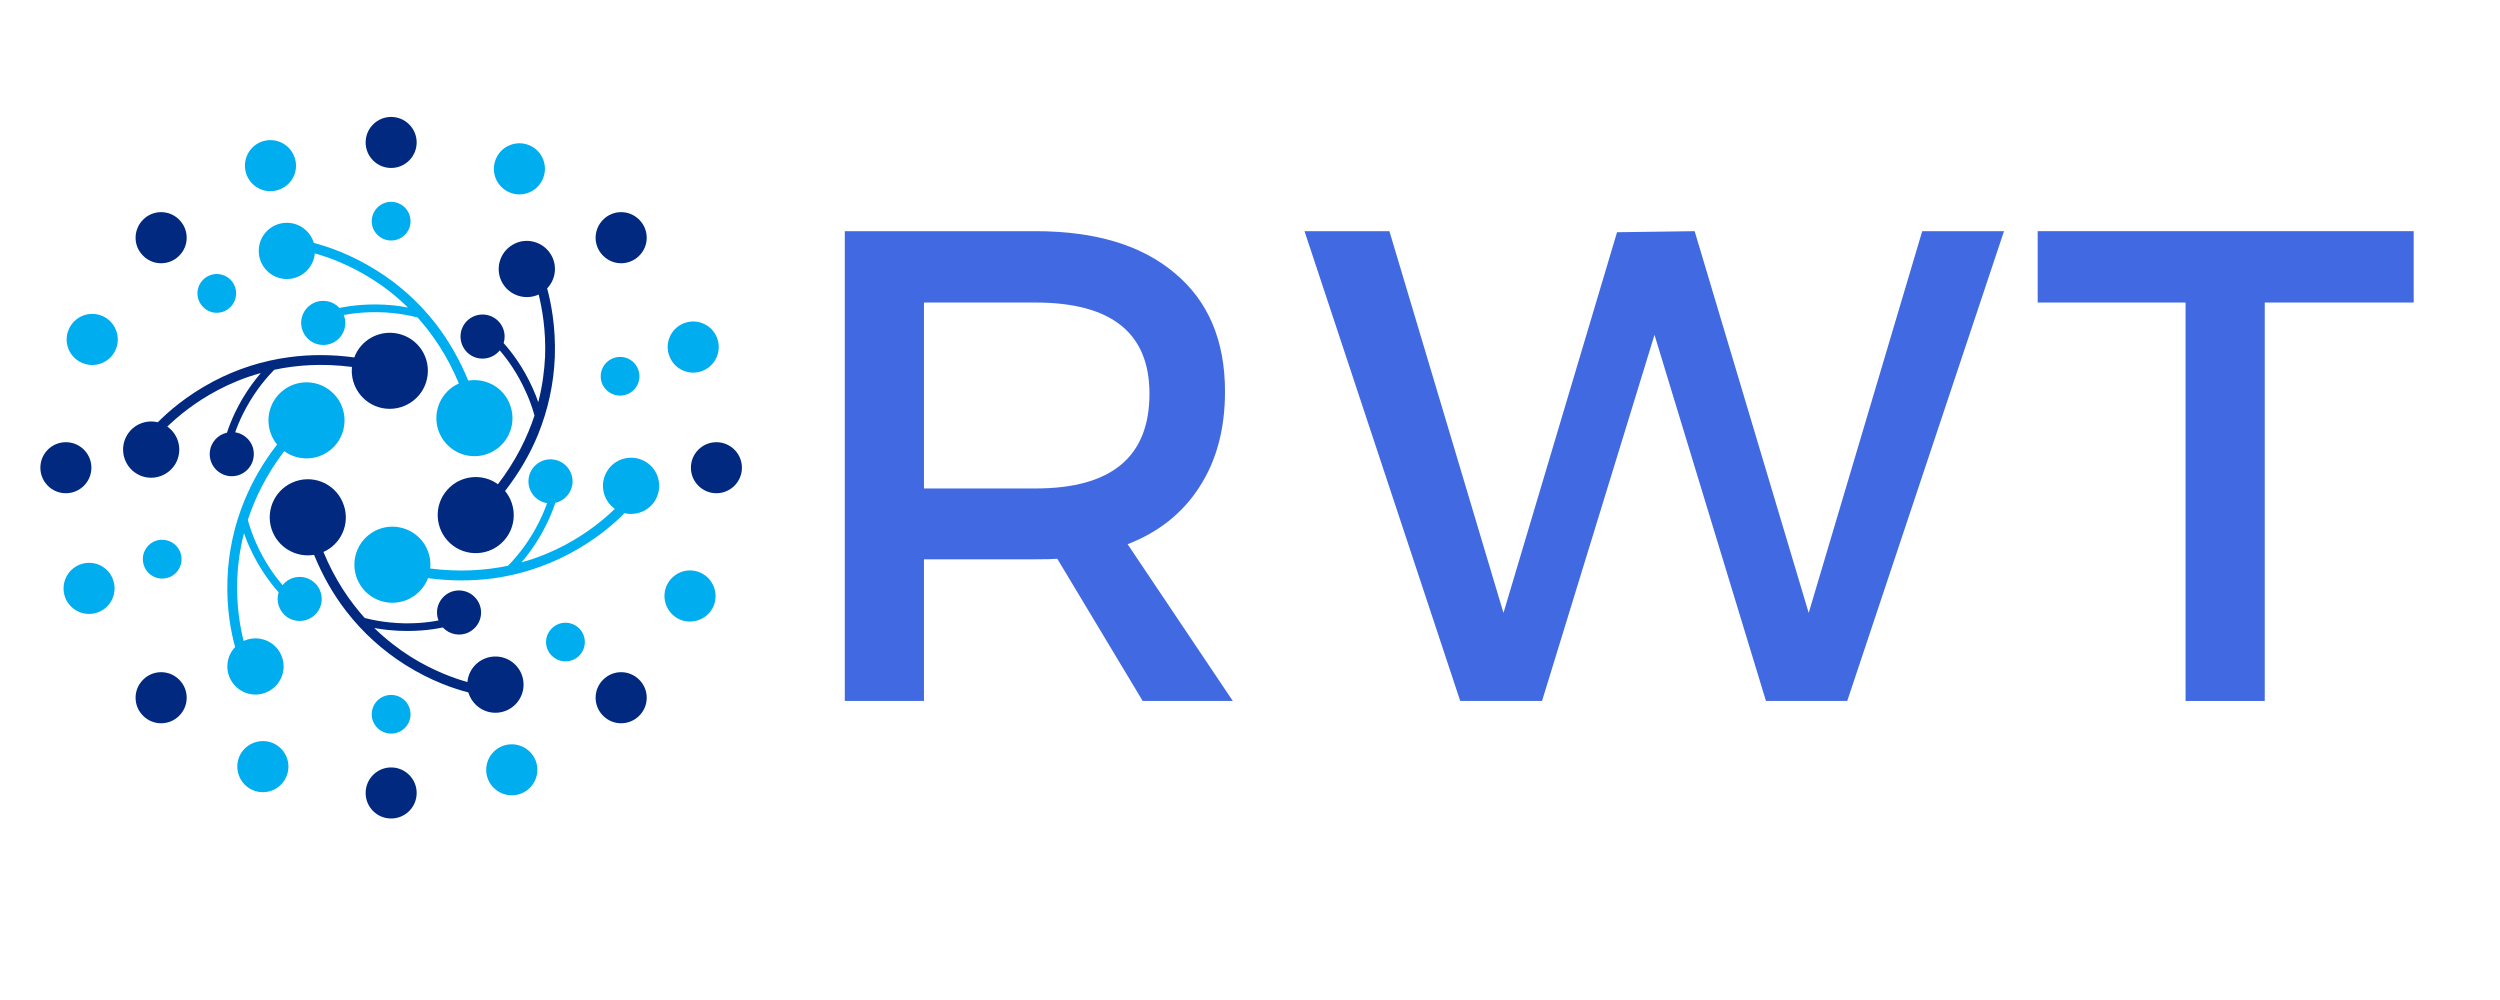 <svg xmlns="http://www.w3.org/2000/svg" xmlns:xlink="http://www.w3.org/1999/xlink" width="100" zoomAndPan="magnify" viewBox="0 0 75 30" height="40" preserveAspectRatio="xMidYMid meet" version="1.0"><defs><g/><clipPath id="6fa9ac5abc"><path d="M 10 3.508 L 13 3.508 L 13 6 L 10 6 Z M 10 3.508 " clip-rule="nonzero"/></clipPath><clipPath id="e91a7bbc18"><path d="M 10 23 L 13 23 L 13 24.555 L 10 24.555 Z M 10 23 " clip-rule="nonzero"/></clipPath><clipPath id="2e7ec0b437"><path d="M 20 13 L 22.258 13 L 22.258 15 L 20 15 Z M 20 13 " clip-rule="nonzero"/></clipPath><clipPath id="a12633d82c"><path d="M 1.211 13 L 3 13 L 3 15 L 1.211 15 Z M 1.211 13 " clip-rule="nonzero"/></clipPath><clipPath id="5b3fa0e013"><path d="M 1.211 16 L 4 16 L 4 19 L 1.211 19 Z M 1.211 16 " clip-rule="nonzero"/></clipPath></defs><path fill="#01297f" d="M 15.121 16.215 C 15.504 15.789 15.504 15.156 15.152 14.73 C 15.562 14.199 15.895 13.637 16.137 13.047 C 16.441 12.301 16.613 11.512 16.645 10.703 C 16.676 9.781 16.523 9.051 16.414 8.652 C 16.668 8.387 16.727 7.98 16.535 7.648 C 16.301 7.246 15.785 7.105 15.383 7.34 C 14.98 7.574 14.84 8.09 15.074 8.492 C 15.293 8.871 15.766 9.016 16.16 8.836 C 16.258 9.234 16.383 9.898 16.352 10.703 C 16.332 11.102 16.277 11.566 16.148 12.066 C 16.102 11.926 16.043 11.789 15.984 11.652 C 15.688 10.992 15.324 10.531 15.109 10.293 C 15.195 10.02 15.094 9.711 14.844 9.547 C 14.539 9.344 14.129 9.426 13.926 9.73 C 13.723 10.035 13.809 10.445 14.109 10.648 C 14.398 10.84 14.781 10.773 14.992 10.512 C 15.203 10.754 15.52 11.18 15.777 11.758 C 15.871 11.961 15.961 12.199 16.035 12.465 C 15.82 13.117 15.477 13.824 14.938 14.527 C 14.473 14.188 13.812 14.254 13.422 14.691 C 13 15.16 13.043 15.883 13.512 16.305 C 13.98 16.723 14.703 16.684 15.121 16.215 " fill-opacity="1" fill-rule="nonzero"/><path fill="#00adef" d="M 11.539 18.059 C 12.098 18.176 12.645 17.859 12.84 17.344 C 13.504 17.434 14.156 17.434 14.789 17.352 C 15.586 17.242 16.355 16.996 17.074 16.617 C 17.887 16.188 18.445 15.691 18.734 15.395 C 19.086 15.48 19.473 15.328 19.664 14.996 C 19.895 14.594 19.758 14.078 19.355 13.844 C 18.949 13.613 18.434 13.75 18.203 14.152 C 17.98 14.535 18.094 15.016 18.445 15.266 C 18.152 15.551 17.641 15.988 16.926 16.363 C 16.57 16.551 16.141 16.734 15.645 16.871 C 15.738 16.762 15.832 16.645 15.918 16.523 C 16.34 15.938 16.559 15.391 16.66 15.086 C 16.938 15.023 17.156 14.781 17.176 14.48 C 17.195 14.117 16.922 13.805 16.555 13.781 C 16.191 13.758 15.879 14.035 15.855 14.398 C 15.832 14.742 16.078 15.043 16.414 15.094 C 16.305 15.395 16.098 15.883 15.727 16.395 C 15.594 16.578 15.434 16.773 15.242 16.973 C 14.566 17.113 13.785 17.168 12.906 17.055 C 12.965 16.48 12.582 15.945 12.004 15.824 C 11.391 15.695 10.785 16.09 10.656 16.707 C 10.527 17.324 10.922 17.93 11.539 18.059 " fill-opacity="1" fill-rule="nonzero"/><path fill="#01297f" d="M 8.148 15.875 C 8.328 16.418 8.875 16.738 9.422 16.645 C 9.676 17.266 9.996 17.832 10.387 18.336 C 10.879 18.973 11.477 19.516 12.164 19.949 C 12.941 20.438 13.652 20.672 14.051 20.773 C 14.156 21.125 14.48 21.383 14.863 21.383 C 15.328 21.383 15.707 21.004 15.707 20.539 C 15.707 20.07 15.328 19.695 14.863 19.695 C 14.422 19.695 14.059 20.031 14.023 20.461 C 13.629 20.352 12.992 20.125 12.309 19.695 C 11.969 19.48 11.598 19.199 11.227 18.84 C 11.375 18.867 11.52 18.887 11.668 18.902 C 12.387 18.973 12.969 18.891 13.285 18.824 C 13.48 19.035 13.797 19.102 14.062 18.969 C 14.391 18.805 14.527 18.41 14.363 18.082 C 14.199 17.754 13.805 17.621 13.477 17.781 C 13.168 17.938 13.031 18.301 13.156 18.613 C 12.84 18.676 12.312 18.738 11.684 18.672 C 11.457 18.648 11.207 18.609 10.941 18.539 C 10.48 18.027 10.043 17.379 9.703 16.559 C 10.23 16.324 10.504 15.723 10.316 15.164 C 10.121 14.562 9.477 14.238 8.879 14.434 C 8.277 14.633 7.953 15.277 8.148 15.875 " fill-opacity="1" fill-rule="nonzero"/><path fill="#00adef" d="M 8.344 11.852 C 7.965 12.277 7.961 12.906 8.312 13.336 C 7.902 13.863 7.574 14.43 7.332 15.02 C 7.027 15.762 6.855 16.551 6.824 17.363 C 6.789 18.281 6.941 19.016 7.055 19.41 C 6.801 19.676 6.742 20.082 6.934 20.414 C 7.168 20.82 7.684 20.957 8.086 20.723 C 8.488 20.492 8.629 19.977 8.395 19.57 C 8.176 19.191 7.699 19.047 7.309 19.23 C 7.207 18.832 7.086 18.168 7.117 17.359 C 7.133 16.961 7.191 16.496 7.32 15.996 C 7.367 16.137 7.422 16.273 7.484 16.41 C 7.781 17.07 8.145 17.531 8.359 17.77 C 8.273 18.043 8.375 18.352 8.625 18.52 C 8.93 18.719 9.34 18.637 9.543 18.332 C 9.742 18.031 9.66 17.617 9.355 17.418 C 9.07 17.227 8.688 17.289 8.477 17.555 C 8.266 17.309 7.949 16.887 7.691 16.309 C 7.598 16.102 7.508 15.863 7.434 15.598 C 7.648 14.945 7.988 14.242 8.527 13.535 C 8.996 13.875 9.652 13.812 10.047 13.371 C 10.465 12.902 10.426 12.18 9.957 11.762 C 9.488 11.34 8.766 11.379 8.344 11.852 " fill-opacity="1" fill-rule="nonzero"/><path fill="#01297f" d="M 11.93 10.008 C 11.371 9.891 10.82 10.203 10.629 10.723 C 9.965 10.633 9.312 10.629 8.68 10.715 C 7.883 10.82 7.113 11.066 6.395 11.445 C 5.582 11.875 5.023 12.375 4.734 12.668 C 4.379 12.582 3.996 12.734 3.805 13.066 C 3.574 13.469 3.711 13.984 4.113 14.219 C 4.516 14.453 5.031 14.312 5.266 13.91 C 5.484 13.527 5.375 13.047 5.02 12.797 C 5.316 12.512 5.828 12.074 6.543 11.699 C 6.898 11.512 7.324 11.328 7.824 11.191 C 7.727 11.305 7.637 11.422 7.547 11.543 C 7.125 12.129 6.91 12.672 6.809 12.98 C 6.527 13.043 6.312 13.281 6.293 13.582 C 6.27 13.945 6.547 14.262 6.91 14.285 C 7.277 14.309 7.59 14.031 7.613 13.664 C 7.637 13.32 7.391 13.023 7.055 12.969 C 7.16 12.668 7.371 12.18 7.742 11.668 C 7.875 11.484 8.035 11.289 8.227 11.094 C 8.898 10.949 9.68 10.895 10.559 11.008 C 10.5 11.582 10.883 12.121 11.461 12.242 C 12.078 12.367 12.684 11.973 12.812 11.355 C 12.941 10.738 12.547 10.137 11.93 10.008 " fill-opacity="1" fill-rule="nonzero"/><path fill="#00adef" d="M 15.316 12.188 C 15.141 11.645 14.594 11.328 14.047 11.418 C 13.793 10.797 13.469 10.23 13.082 9.727 C 12.59 9.09 11.992 8.547 11.305 8.117 C 10.523 7.625 9.816 7.391 9.414 7.289 C 9.312 6.938 8.988 6.684 8.605 6.684 C 8.141 6.684 7.762 7.059 7.762 7.527 C 7.762 7.992 8.141 8.371 8.605 8.371 C 9.047 8.371 9.406 8.031 9.445 7.602 C 9.84 7.711 10.477 7.938 11.16 8.371 C 11.496 8.582 11.871 8.863 12.238 9.227 C 12.094 9.199 11.945 9.176 11.797 9.16 C 11.078 9.09 10.5 9.172 10.184 9.238 C 9.988 9.027 9.672 8.961 9.402 9.094 C 9.074 9.258 8.941 9.656 9.105 9.98 C 9.266 10.309 9.664 10.441 9.992 10.281 C 10.301 10.129 10.438 9.766 10.312 9.449 C 10.629 9.391 11.156 9.328 11.785 9.391 C 12.012 9.414 12.258 9.457 12.527 9.523 C 12.984 10.035 13.426 10.684 13.766 11.504 C 13.238 11.738 12.965 12.34 13.148 12.902 C 13.348 13.5 13.992 13.824 14.59 13.629 C 15.188 13.43 15.516 12.785 15.316 12.188 " fill-opacity="1" fill-rule="nonzero"/><g clip-path="url(#6fa9ac5abc)"><path fill="#01297f" d="M 12.5 4.273 C 12.5 4.695 12.156 5.039 11.734 5.039 C 11.312 5.039 10.969 4.695 10.969 4.273 C 10.969 3.852 11.312 3.508 11.734 3.508 C 12.156 3.508 12.5 3.852 12.5 4.273 " fill-opacity="1" fill-rule="nonzero"/></g><g clip-path="url(#e91a7bbc18)"><path fill="#01297f" d="M 12.5 23.789 C 12.5 24.215 12.156 24.555 11.734 24.555 C 11.312 24.555 10.969 24.215 10.969 23.789 C 10.969 23.367 11.312 23.023 11.734 23.023 C 12.156 23.023 12.5 23.367 12.5 23.789 " fill-opacity="1" fill-rule="nonzero"/></g><g clip-path="url(#2e7ec0b437)"><path fill="#01297f" d="M 21.492 14.797 C 21.07 14.797 20.727 14.453 20.727 14.031 C 20.727 13.609 21.07 13.266 21.492 13.266 C 21.914 13.266 22.258 13.609 22.258 14.031 C 22.258 14.453 21.914 14.797 21.492 14.797 " fill-opacity="1" fill-rule="nonzero"/></g><g clip-path="url(#a12633d82c)"><path fill="#01297f" d="M 1.977 14.797 C 1.551 14.797 1.211 14.453 1.211 14.031 C 1.211 13.609 1.551 13.266 1.977 13.266 C 2.398 13.266 2.742 13.609 2.742 14.031 C 2.742 14.453 2.398 14.797 1.977 14.797 " fill-opacity="1" fill-rule="nonzero"/></g><path fill="#01297f" d="M 19.176 7.672 C 18.875 7.973 18.391 7.973 18.094 7.672 C 17.793 7.375 17.793 6.891 18.094 6.59 C 18.391 6.289 18.875 6.289 19.176 6.59 C 19.477 6.891 19.477 7.375 19.176 7.672 " fill-opacity="1" fill-rule="nonzero"/><path fill="#01297f" d="M 5.375 21.473 C 5.078 21.773 4.59 21.773 4.293 21.473 C 3.992 21.176 3.992 20.688 4.293 20.391 C 4.59 20.09 5.078 20.09 5.375 20.391 C 5.676 20.688 5.676 21.176 5.375 21.473 " fill-opacity="1" fill-rule="nonzero"/><path fill="#01297f" d="M 18.094 21.473 C 17.793 21.176 17.793 20.688 18.094 20.391 C 18.391 20.09 18.875 20.09 19.176 20.391 C 19.477 20.688 19.477 21.176 19.176 21.473 C 18.875 21.773 18.391 21.773 18.094 21.473 " fill-opacity="1" fill-rule="nonzero"/><path fill="#01297f" d="M 4.293 7.672 C 3.992 7.375 3.992 6.891 4.293 6.59 C 4.59 6.289 5.078 6.289 5.375 6.59 C 5.676 6.891 5.676 7.375 5.375 7.672 C 5.078 7.973 4.59 7.973 4.293 7.672 " fill-opacity="1" fill-rule="nonzero"/><path fill="#00adef" d="M 16.285 5.367 C 16.121 5.754 15.668 5.938 15.281 5.77 C 14.891 5.602 14.711 5.152 14.879 4.762 C 15.043 4.375 15.496 4.195 15.883 4.359 C 16.273 4.527 16.453 4.977 16.285 5.367 " fill-opacity="1" fill-rule="nonzero"/><path fill="#00adef" d="M 8.59 23.301 C 8.422 23.691 7.973 23.871 7.582 23.703 C 7.195 23.535 7.016 23.086 7.18 22.695 C 7.348 22.309 7.801 22.129 8.188 22.293 C 8.578 22.461 8.758 22.914 8.59 23.301 " fill-opacity="1" fill-rule="nonzero"/><path fill="#00adef" d="M 20.398 18.586 C 20.012 18.418 19.828 17.965 19.996 17.578 C 20.164 17.188 20.613 17.008 21.004 17.176 C 21.391 17.344 21.57 17.793 21.406 18.184 C 21.238 18.57 20.789 18.75 20.398 18.586 " fill-opacity="1" fill-rule="nonzero"/><path fill="#00adef" d="M 2.465 10.887 C 2.074 10.723 1.895 10.27 2.062 9.883 C 2.23 9.492 2.68 9.312 3.07 9.48 C 3.457 9.645 3.637 10.098 3.473 10.484 C 3.305 10.875 2.852 11.055 2.465 10.887 " fill-opacity="1" fill-rule="nonzero"/><path fill="#00adef" d="M 21.078 11.125 C 20.688 11.281 20.242 11.09 20.086 10.695 C 19.926 10.305 20.117 9.859 20.512 9.699 C 20.906 9.543 21.352 9.734 21.508 10.129 C 21.664 10.52 21.473 10.965 21.078 11.125 " fill-opacity="1" fill-rule="nonzero"/><g clip-path="url(#5b3fa0e013)"><path fill="#00adef" d="M 2.957 18.363 C 2.562 18.52 2.117 18.328 1.961 17.938 C 1.805 17.543 1.996 17.098 2.387 16.941 C 2.781 16.781 3.227 16.973 3.383 17.367 C 3.539 17.762 3.348 18.207 2.957 18.363 " fill-opacity="1" fill-rule="nonzero"/></g><path fill="#00adef" d="M 12.316 6.637 C 12.316 6.957 12.055 7.215 11.734 7.215 C 11.414 7.215 11.152 6.957 11.152 6.637 C 11.152 6.316 11.414 6.055 11.734 6.055 C 12.055 6.055 12.316 6.316 12.316 6.637 " fill-opacity="1" fill-rule="nonzero"/><path fill="#00adef" d="M 12.316 21.43 C 12.316 21.75 12.055 22.008 11.734 22.008 C 11.414 22.008 11.152 21.75 11.152 21.43 C 11.152 21.105 11.414 20.848 11.734 20.848 C 12.055 20.848 12.316 21.105 12.316 21.43 " fill-opacity="1" fill-rule="nonzero"/><path fill="#00adef" d="M 16.555 19.672 C 16.324 19.445 16.324 19.078 16.555 18.852 C 16.781 18.625 17.148 18.625 17.375 18.852 C 17.602 19.078 17.602 19.445 17.375 19.672 C 17.148 19.898 16.781 19.898 16.555 19.672 " fill-opacity="1" fill-rule="nonzero"/><path fill="#00adef" d="M 6.094 9.211 C 5.867 8.984 5.867 8.617 6.094 8.391 C 6.32 8.164 6.688 8.164 6.914 8.391 C 7.141 8.617 7.141 8.984 6.914 9.211 C 6.688 9.441 6.32 9.441 6.094 9.211 " fill-opacity="1" fill-rule="nonzero"/><path fill="#00adef" d="M 18.816 11.828 C 18.52 11.945 18.184 11.801 18.062 11.504 C 17.945 11.207 18.09 10.867 18.387 10.75 C 18.684 10.629 19.023 10.773 19.141 11.074 C 19.262 11.371 19.117 11.707 18.816 11.828 " fill-opacity="1" fill-rule="nonzero"/><path fill="#00adef" d="M 5.082 17.316 C 4.781 17.434 4.445 17.289 4.328 16.992 C 4.207 16.691 4.352 16.355 4.648 16.234 C 4.949 16.117 5.285 16.262 5.406 16.559 C 5.523 16.859 5.379 17.195 5.082 17.316 " fill-opacity="1" fill-rule="nonzero"/><path fill="#00adef" d="M 14.641 23.379 C 14.484 22.984 14.676 22.539 15.07 22.383 C 15.461 22.227 15.906 22.418 16.066 22.809 C 16.223 23.203 16.031 23.648 15.637 23.805 C 15.246 23.961 14.801 23.77 14.641 23.379 " fill-opacity="1" fill-rule="nonzero"/><path fill="#00adef" d="M 7.402 5.254 C 7.246 4.859 7.438 4.414 7.828 4.258 C 8.223 4.102 8.668 4.293 8.824 4.688 C 8.984 5.078 8.793 5.523 8.398 5.68 C 8.004 5.84 7.559 5.648 7.402 5.254 " fill-opacity="1" fill-rule="nonzero"/><g fill="#4169e1" fill-opacity="1"><g transform="translate(23.5, 21.029)"><g><path d="M 10.781 0 L 8.219 -4.266 C 8.082 -4.254 7.863 -4.25 7.562 -4.25 L 4.219 -4.25 L 4.219 0 L 1.844 0 L 1.844 -14.094 L 7.562 -14.094 C 9.363 -14.094 10.758 -13.672 11.75 -12.828 C 12.75 -11.992 13.25 -10.812 13.25 -9.281 C 13.25 -8.156 12.992 -7.203 12.484 -6.422 C 11.984 -5.641 11.266 -5.066 10.328 -4.703 L 13.484 0 Z M 4.219 -6.375 L 7.562 -6.375 C 9.844 -6.375 10.984 -7.32 10.984 -9.219 C 10.984 -11.039 9.844 -11.953 7.562 -11.953 L 4.219 -11.953 Z M 4.219 -6.375 "/></g></g></g><g fill="#4169e1" fill-opacity="1"><g transform="translate(39.073, 21.029)"><g><path d="M 16.344 0 L 13.906 0 L 10.562 -10.984 L 7.188 0 L 4.734 0 L 0.062 -14.094 L 2.609 -14.094 L 6.031 -2.641 L 9.438 -14.062 L 11.766 -14.094 L 15.188 -2.641 L 18.594 -14.094 L 21.047 -14.094 Z M 16.344 0 "/></g></g></g><g fill="#4169e1" fill-opacity="1"><g transform="translate(60.942, 21.029)"><g><path d="M 11.469 -11.953 L 7 -11.953 L 7 0 L 4.625 0 L 4.625 -11.953 L 0.188 -11.953 L 0.188 -14.094 L 11.469 -14.094 Z M 11.469 -11.953 "/></g></g></g></svg>